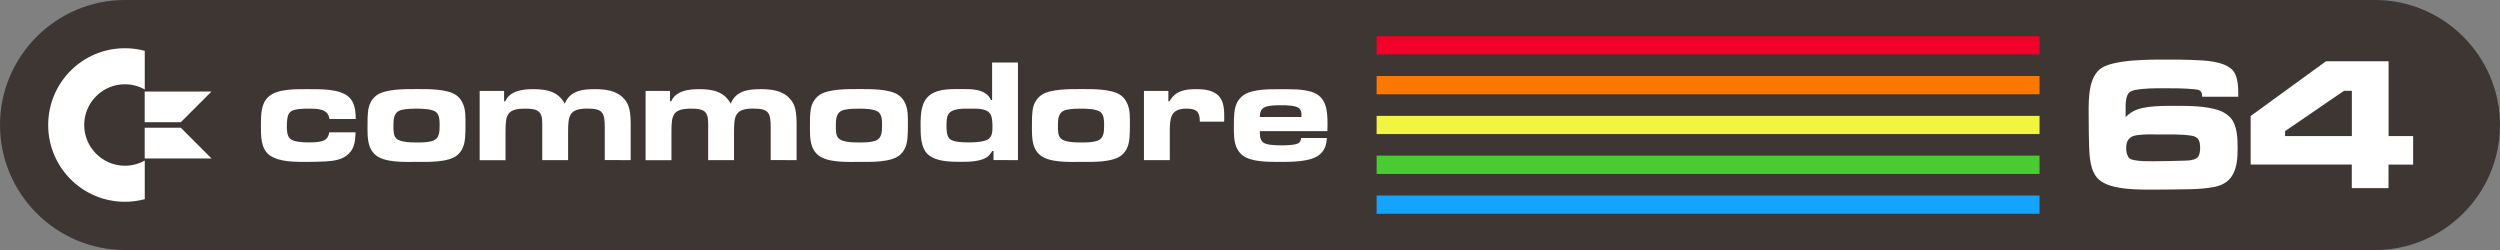<?xml version="1.0" encoding="UTF-8" standalone="no"?>
<svg xmlns="http://www.w3.org/2000/svg" xmlns:svg="http://www.w3.org/2000/svg" version="1.1" id="svgc64logo" viewBox="0 0 640 64" xml:space="preserve" width="640" height="64">
     <rect x="0" y="0" width="640" height="64" fill="#808080" stroke="none"/>
     <g id="c64logo">
          <path id="c64logo06" fill="#3E3632" d="M 608.009,0 H 54.146 31.974 C 14.387,0 0,14.398 0,32 0,49.602 14.387,64 31.974,64 H 608.026 c 17.587,0 31.974,-14.398 31.974,-32 0,-17.602 -14.403,-32 -31.991,-32 z"/>
          <path id="c64logo05" fill="#14a3fd" d="m 522.122,50.052 v 4.672 H 352.416 v -4.672 z"/>
          <path id="c64logo04" fill="#48cc31" d="m 522.122,39.841 v 4.688 H 352.416 v -4.688 z"/>
          <path id="c64logo03" fill="#f2f540" d="m 522.122,29.664 v 4.655 H 352.416 v -4.655 z"/>
          <path id="c64logo02" fill="#fd7801" d="m 522.122,19.454 v 4.688 H 352.416 v -4.688 z"/>
          <path id="c64logo01" fill="#f20029" d="M 522.122,9.26 V 13.931 H 352.416 V 9.26 Z"/>
          <path id="c64logo00" fill="#FFFFFF" d="m 37.042,32.701 v 7.858 h 17.104 l -7.852,-7.858 z m 0,-1.418 h 9.252 l 7.852,-7.858 H 37.042 Z M 21.555,32 c 0,-5.739 4.668,-10.428 10.419,-10.428 1.85,0 3.568,0.484 5.085,1.335 v -9.894 c -1.617,-0.434 -3.317,-0.667 -5.085,-0.667 -10.853,0 -19.638,8.792 -19.638,19.654 0,10.861 8.785,19.654 19.638,19.654 1.75,0 3.451,-0.234 5.085,-0.667 v -9.894 c -1.5,0.851 -3.234,1.335 -5.085,1.335 C 26.223,42.411 21.555,37.723 21.555,32 Z M 339.813,33.568 H 322.526 c 0,1.018 -0.033,2.169 0.817,2.886 0.9,0.717 3.401,0.751 4.484,0.751 1.084,0 4.118,0.033 4.834,-0.751 0.3,-0.3 0.367,-0.717 0.45,-1.118 h 6.585 c -0.15,1.685 -0.483,3.003 -1.767,4.154 -2.284,2.069 -7.752,1.952 -10.636,1.952 -2.617,0 -7.002,0.033 -9.169,-1.652 -0.667,-0.517 -1.117,-1.118 -1.5,-1.869 -0.817,-1.718 -0.75,-3.854 -0.75,-5.689 0,-1.118 0,-2.252 0.117,-3.337 0.183,-1.802 0.784,-3.404 2.284,-4.488 2.317,-1.685 6.968,-1.568 9.702,-1.568 2.501,0 5.235,-0.067 7.668,0.634 3.934,1.168 4.201,4.755 4.201,8.325 0,0.567 0,1.168 -0.033,1.769 z m -6.635,-4.038 c 0,-0.667 -0.033,-1.201 -0.517,-1.718 -0.784,-0.868 -3.484,-0.868 -4.568,-0.868 -1.017,0 -2.017,0 -3.001,0.15 -1.867,0.267 -2.551,0.968 -2.584,2.853 h 10.669 z m -19.805,1.618 h -6.218 c 0,-2.619 -0.867,-3.337 -3.484,-3.337 -4.084,0 -4.201,2.586 -4.201,5.839 v 7.341 h -6.618 V 23.274 h 6.251 v 2.653 h 0.3 c 1.534,-2.736 4.001,-3.103 6.885,-3.103 2.067,0 4.534,0.267 5.918,1.985 1.234,1.535 1.2,3.754 1.2,5.623 0,0.234 -0.033,0.484 -0.033,0.717 z m -24.222,4.104 c -0.15,1.718 -0.6,3.253 -1.95,4.421 -2.284,1.985 -7.668,1.769 -10.486,1.769 -2.917,0 -8.085,0.267 -10.486,-1.769 -0.667,-0.567 -1.084,-1.168 -1.417,-1.952 -0.75,-1.835 -0.633,-4.154 -0.633,-6.106 0,-0.968 0,-1.985 0.117,-2.953 0.15,-1.685 0.784,-3.187 2.167,-4.238 2.251,-1.718 7.602,-1.618 10.252,-1.618 2.701,0 7.969,-0.117 10.252,1.618 0.633,0.484 1.05,0.968 1.417,1.685 0.967,1.718 0.867,3.937 0.867,5.839 0.017,1.084 -0.033,2.219 -0.1,3.303 z m -7.318,-6.473 c -0.967,-0.934 -3.818,-0.968 -5.051,-0.968 -1.2,0 -2.434,0.033 -3.601,0.267 -2.317,0.45 -2.351,2.252 -2.351,4.271 0,0.968 -0.033,2.286 0.667,3.036 1.017,1.084 3.934,1.084 5.285,1.084 1.267,0 2.617,0 3.851,-0.334 2.067,-0.567 2.017,-2.436 2.017,-4.271 0,-1.018 -0.033,-2.336 -0.817,-3.087 z m -27.49,12.196 v -2.319 h -0.333 c -0.45,0.751 -0.784,1.235 -1.534,1.685 -1.65,1.018 -4.418,1.084 -6.285,1.084 -2.734,0 -6.435,0.033 -8.602,-1.869 -1.95,-1.718 -1.917,-5.139 -1.917,-7.525 0,-2.77 0.067,-6.14 2.617,-7.875 2.251,-1.502 5.385,-1.351 7.969,-1.351 1.95,0 4.084,-0.033 5.801,0.968 0.867,0.484 1.167,0.968 1.65,1.835 h 0.267 V 16 h 6.618 v 24.993 z m -0.667,-11.512 c -0.784,-1.802 -3.634,-1.652 -5.235,-1.652 -1.65,0 -4.984,-0.184 -5.801,1.685 -0.3,0.751 -0.333,1.718 -0.333,2.503 0,1.051 -0.033,2.653 0.75,3.487 0.9,0.968 3.784,0.968 4.984,0.968 1.35,0 3.001,-0.067 4.268,-0.484 1.8,-0.567 1.767,-2.286 1.767,-3.904 -0.033,-0.818 -0.067,-1.819 -0.4,-2.603 z m -21.355,5.789 c -0.15,1.718 -0.6,3.253 -1.95,4.421 -2.284,1.985 -7.668,1.769 -10.486,1.769 -2.917,0 -8.085,0.267 -10.486,-1.769 -0.667,-0.567 -1.084,-1.168 -1.417,-1.952 -0.75,-1.835 -0.633,-4.154 -0.633,-6.106 0,-0.968 0,-1.985 0.117,-2.953 0.15,-1.685 0.784,-3.187 2.167,-4.238 2.251,-1.718 7.602,-1.618 10.252,-1.618 2.701,0 7.969,-0.117 10.252,1.618 0.633,0.484 1.05,0.968 1.417,1.685 0.967,1.718 0.867,3.937 0.867,5.839 0.017,1.084 -0.017,2.219 -0.1,3.303 z m -7.335,-6.473 c -0.967,-0.934 -3.818,-0.968 -5.051,-0.968 -1.2,0 -2.434,0.033 -3.601,0.267 -2.317,0.45 -2.351,2.252 -2.351,4.271 0,0.968 -0.033,2.286 0.667,3.036 1.017,1.084 3.934,1.084 5.285,1.084 1.267,0 2.617,0 3.851,-0.334 2.067,-0.567 2.017,-2.436 2.017,-4.271 0.017,-1.018 -0.033,-2.336 -0.817,-3.087 z M 197.296,40.976 V 32.701 c 0,-3.821 -0.417,-4.905 -4.484,-4.905 -4.568,0 -4.901,1.802 -4.901,5.889 v 7.308 h -6.618 v -8.275 -1.235 c 0,-3.22 -1.384,-3.67 -4.384,-3.67 -4.718,0 -5.018,1.685 -5.018,5.889 v 7.308 h -6.618 V 23.274 h 6.251 v 2.653 h 0.3 c 1.234,-2.736 4.534,-3.103 7.185,-3.103 3.367,0 6.335,0.567 8.052,3.704 1.35,-3.303 4.484,-3.704 7.668,-3.704 2.584,0 5.468,0.3 7.335,2.286 0.633,0.667 1.117,1.385 1.384,2.286 0.517,1.718 0.483,3.554 0.483,5.322 v 8.275 z m -42.477,0 V 32.701 c 0,-3.821 -0.417,-4.905 -4.484,-4.905 -4.568,0 -4.901,1.802 -4.901,5.889 v 7.308 h -6.618 v -8.275 -1.235 c 0,-3.22 -1.384,-3.67 -4.384,-3.67 -4.718,0 -5.018,1.685 -5.018,5.889 v 7.308 h -6.618 V 23.274 h 6.251 v 2.653 h 0.3 c 1.234,-2.736 4.534,-3.103 7.185,-3.103 3.367,0 6.335,0.567 8.052,3.704 1.35,-3.303 4.484,-3.704 7.668,-3.704 2.584,0 5.468,0.3 7.335,2.286 0.633,0.667 1.117,1.385 1.384,2.286 0.517,1.718 0.483,3.554 0.483,5.322 v 8.275 z m -35.758,-5.723 c -0.15,1.718 -0.6,3.253 -1.95,4.421 -2.284,1.985 -7.668,1.769 -10.486,1.769 -2.917,0 -8.085,0.267 -10.486,-1.769 -0.667,-0.567 -1.084,-1.168 -1.417,-1.952 -0.75,-1.835 -0.633,-4.154 -0.633,-6.106 0,-0.968 0,-1.985 0.117,-2.953 0.15,-1.685 0.784,-3.187 2.167,-4.238 2.251,-1.718 7.602,-1.618 10.252,-1.618 2.701,0 7.969,-0.117 10.252,1.618 0.633,0.484 1.05,0.968 1.417,1.685 0.967,1.718 0.867,3.937 0.867,5.839 0.017,1.084 -0.017,2.219 -0.1,3.303 z m -7.335,-6.473 c -0.967,-0.934 -3.818,-0.968 -5.051,-0.968 -1.2,0 -2.434,0.033 -3.601,0.267 -2.317,0.45 -2.351,2.252 -2.351,4.271 0,0.968 -0.033,2.286 0.667,3.036 1.017,1.084 3.934,1.084 5.285,1.084 1.267,0 2.617,0 3.851,-0.334 2.067,-0.567 2.017,-2.436 2.017,-4.271 0,-1.018 -0.033,-2.336 -0.817,-3.087 z m -27.39,1.685 c -0.3,-2.736 -3.334,-2.653 -5.468,-2.653 -1.167,0 -3.601,0.033 -4.534,0.818 -0.9,0.751 -0.9,2.703 -0.9,3.754 0,1.018 0.033,2.352 0.817,3.103 0.934,0.901 3.517,0.968 4.718,0.968 0.817,0 1.617,0 2.434,-0.117 1.65,-0.217 2.617,-0.717 2.884,-2.469 h 6.735 c -0.067,1.985 -0.183,3.904 -1.65,5.389 -1.534,1.618 -3.901,1.952 -6.035,2.069 -1.617,0.067 -3.184,0.117 -4.784,0.117 -2.884,0 -7.002,0.067 -9.469,-1.652 C 66.682,38.106 66.799,34.586 66.799,32 c 0,-2.553 -0.033,-5.589 2.1,-7.374 2.317,-1.952 7.152,-1.802 10.002,-1.802 2.851,0 7.785,-0.117 10.152,1.802 0.633,0.517 1.05,1.051 1.384,1.835 0.567,1.318 0.6,2.586 0.633,4.004 z M 611.46,42.127 v 6.04 h -9.402 v -6.04 h -25.889 V 29.698 l 19.288,-14.015 h 16.02 v 19.153 h 6.285 V 42.144 h -6.301 z m -9.386,-18.886 h -2 l -15.087,10.327 v 1.268 h 17.087 z m -38.309,1.552 c 0,-0.484 -0.05,-1.168 -0.483,-1.518 -0.433,-0.334 -1.117,-0.384 -1.6,-0.434 -2.534,-0.25 -5.168,-0.25 -7.735,-0.25 -2.384,0 -4.968,0 -7.302,0.434 -0.533,0.1 -1.017,0.25 -1.467,0.584 -1.117,0.884 -1.017,3.32 -1.017,4.571 v 1.268 0.534 c 0.583,-0.584 1.167,-1.068 1.9,-1.468 2.734,-1.552 8.185,-1.418 11.236,-1.418 3.317,0 7.352,0.05 10.519,1.068 1.167,0.384 2.134,0.918 3.017,1.802 1.95,1.902 2,5.556 2,8.092 0,4.621 -0.784,8.776 -5.935,9.794 -2,0.384 -4.034,0.534 -6.035,0.584 -2.917,0.05 -5.785,0.1 -8.719,0.1 -4.084,0 -11.736,0.25 -14.853,-2.586 -2.234,-2.002 -2.384,-5.889 -2.484,-8.676 -0.05,-2.136 -0.1,-4.338 -0.1,-6.473 0,-3.904 -0.433,-10.227 2.767,-13.014 3.067,-2.686 13.537,-2.536 17.371,-2.536 2.134,0 4.284,0 6.418,0.1 2.967,0.1 7.985,0.25 10.219,2.536 1.55,1.602 1.517,4.772 1.517,6.874 h -9.236 z m -2.817,9.927 c -2.634,-0.384 -5.451,-0.3 -8.135,-0.3 -1.95,0 -3.951,-0.1 -5.885,0.2 -1.9,0.3 -2.634,1.468 -2.634,3.32 0,0.834 0.2,1.902 0.784,2.536 0.967,1.018 6.468,0.784 7.735,0.784 1.7,0 3.351,-0.05 5.068,-0.1 1.217,-0.05 3.701,0.1 4.668,-0.834 0.583,-0.584 0.683,-1.652 0.683,-2.436 0,-1.802 -0.383,-2.886 -2.284,-3.17 z"/>
     </g>
</svg>
